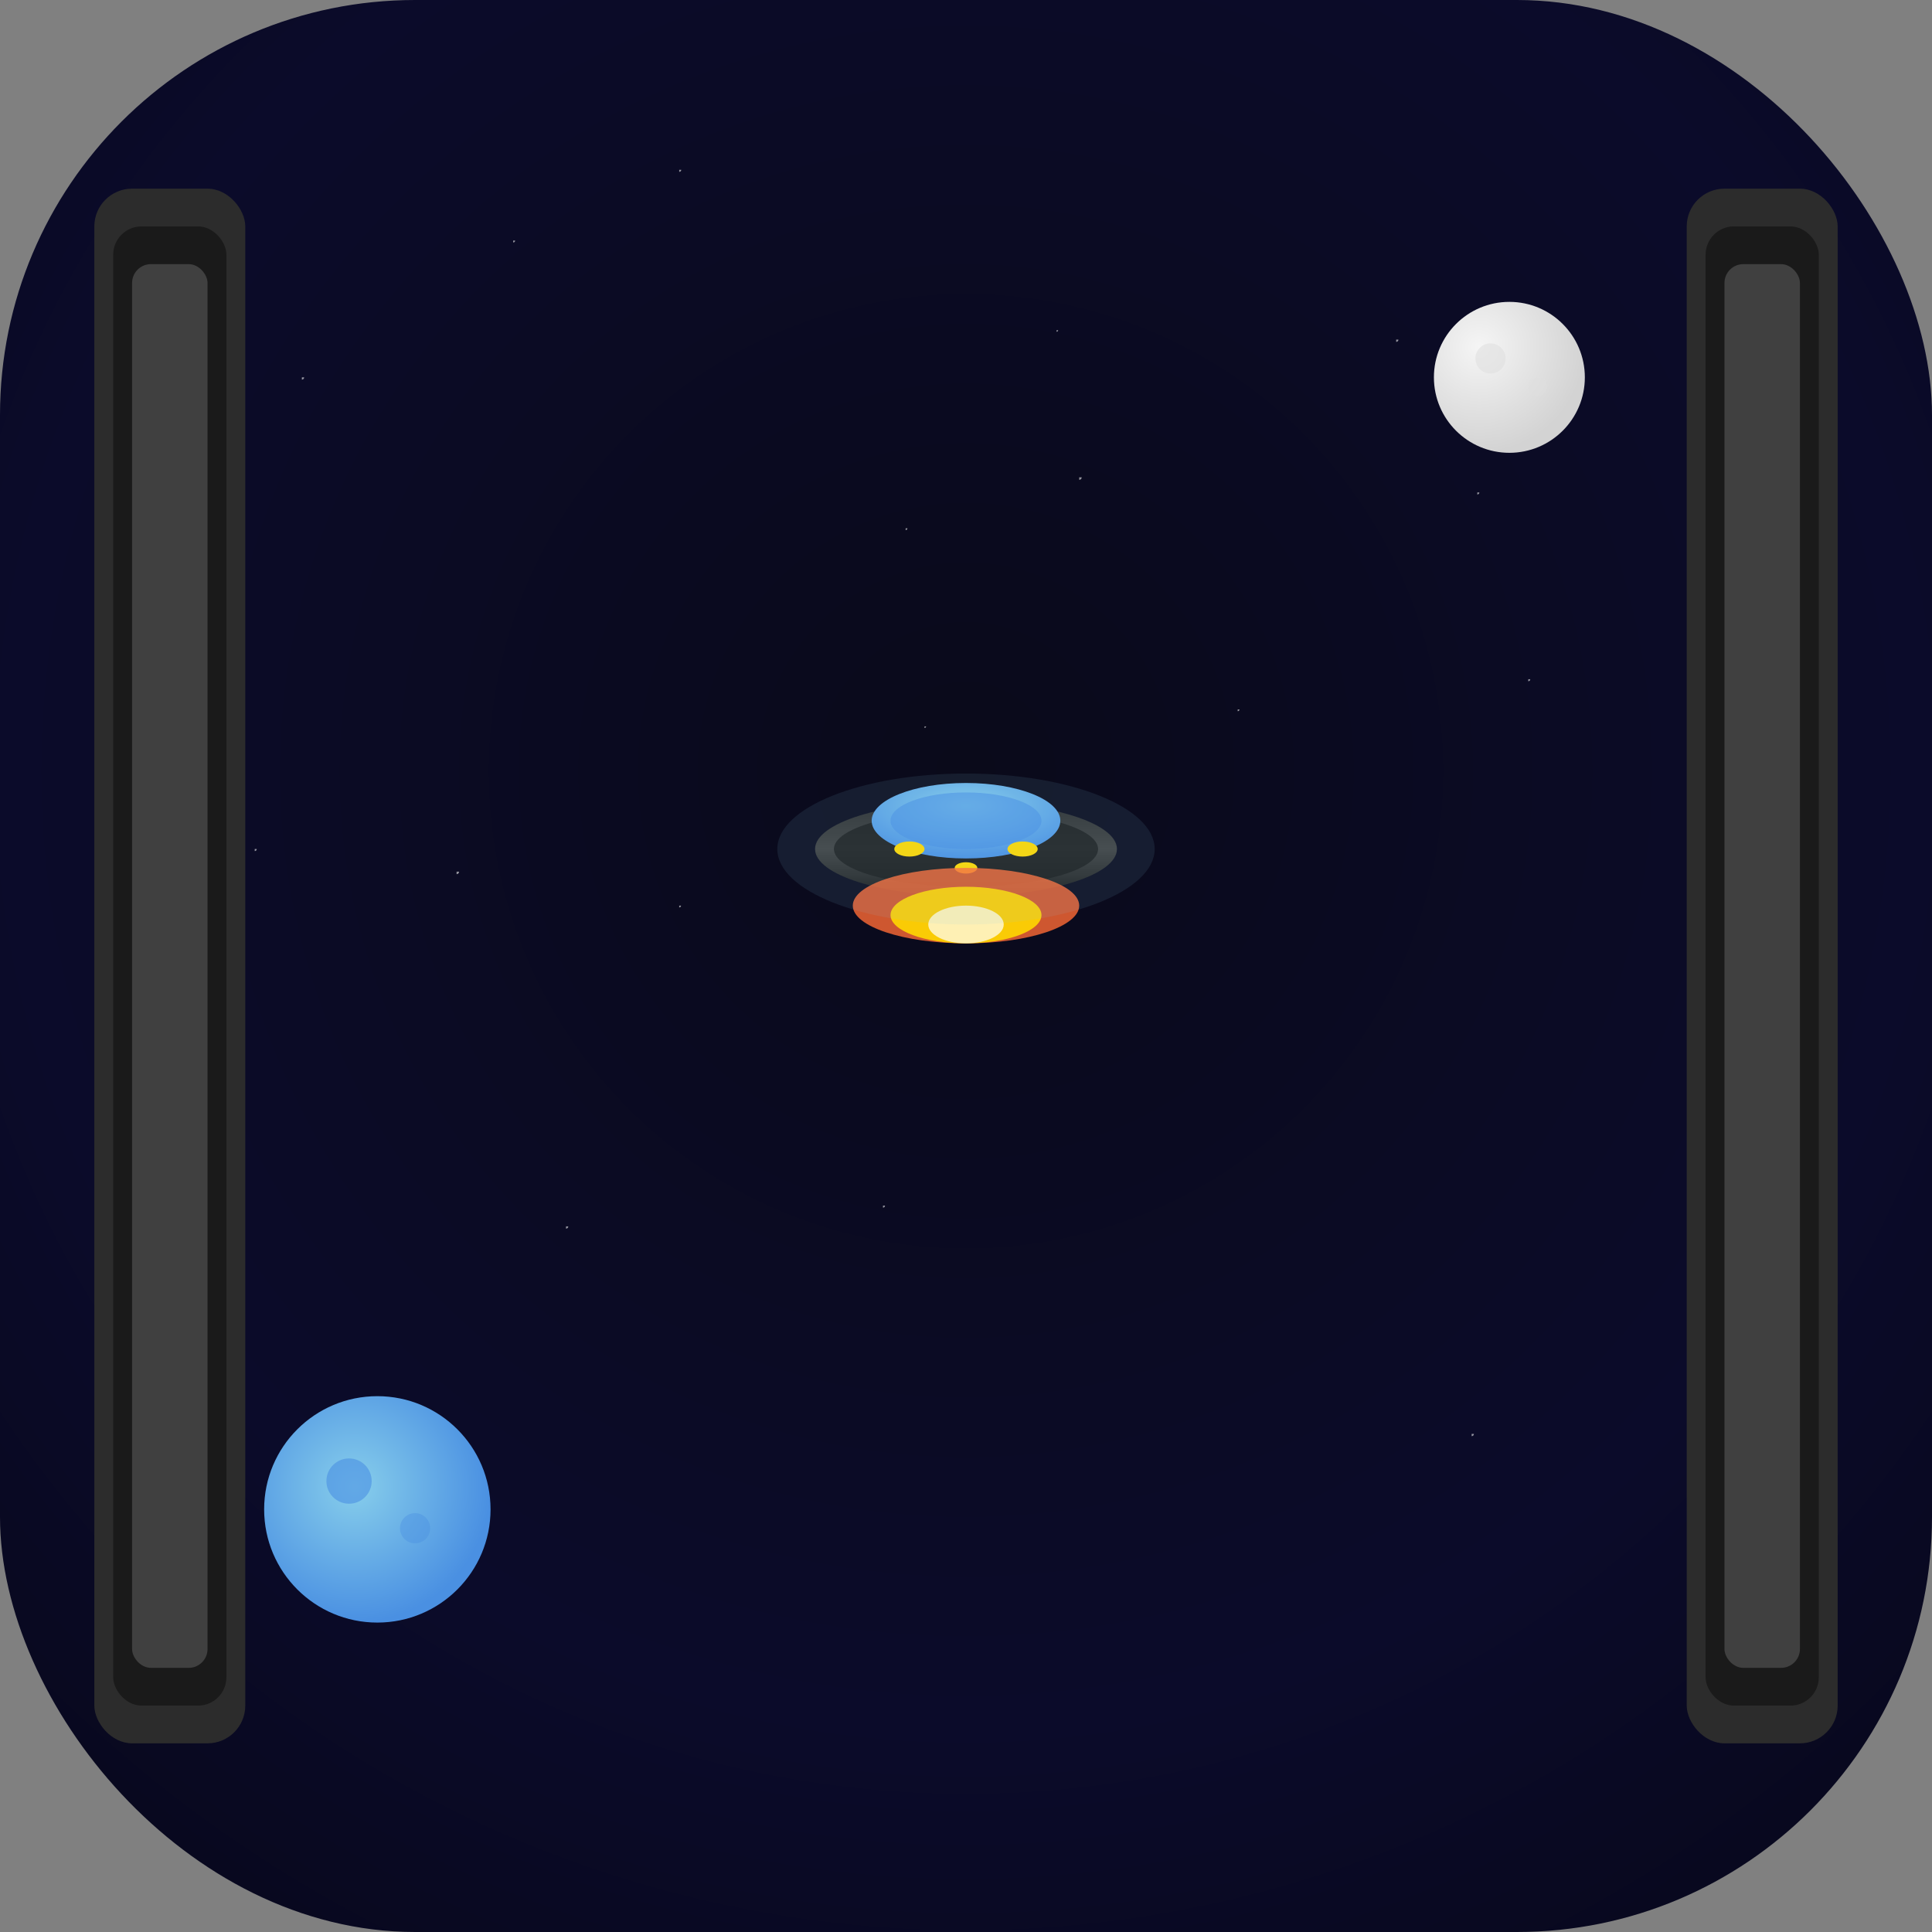 <svg width="1024" height="1024" viewBox="0 0 1024 1024" xmlns="http://www.w3.org/2000/svg">
  <rect x="0" y="0" width="1024" height="1024" fill="#808080" stroke="none"/>
  <defs>
    <!-- Deep space gradient -->
    <radialGradient id="bg" cx="50%" cy="40%" r="70%">
      <stop offset="0%" stop-color="#0A0A1A"/>
      <stop offset="70%" stop-color="#0B0B2A"/>
      <stop offset="100%" stop-color="#08081E"/>
    </radialGradient>
    
    <!-- Planet gradient -->
    <radialGradient id="planet" cx="40%" cy="40%" r="60%">
      <stop offset="0%" stop-color="#87CEEB"/>
      <stop offset="100%" stop-color="#4A90E2"/>
    </radialGradient>
    
    <!-- Moon gradient -->
    <radialGradient id="moon" cx="30%" cy="30%" r="70%">
      <stop offset="0%" stop-color="#F5F5F5"/>
      <stop offset="100%" stop-color="#D3D3D3"/>
    </radialGradient>
    
    <!-- UFO metallic gradient -->
    <linearGradient id="ufo" x1="0%" y1="0%" x2="0%" y2="100%">
      <stop offset="0%" stop-color="#2C2C2C"/>
      <stop offset="50%" stop-color="#404040"/>
      <stop offset="100%" stop-color="#1A1A1A"/>
    </linearGradient>
    
    <!-- UFO dome gradient -->
    <radialGradient id="ufoDome" cx="50%" cy="30%" r="70%">
      <stop offset="0%" stop-color="#87CEEB"/>
      <stop offset="100%" stop-color="#4A90E2"/>
    </radialGradient>

    <!-- Star symbol for reuse -->
    <symbol id="star">
      <circle r="1.2" fill="#FFFFFF" opacity="0.8"/>
    </symbol>
  </defs>

  <!-- Rounded icon base -->
  <rect width="1024" height="1024" rx="220" fill="url(#bg)"/>

  <!-- Universe stars -->
  <g opacity="0.7">
    <use href="#star" x="160" y="200"/>
    <use href="#star" x="320" y="150" transform="scale(0.85)"/>
    <use href="#star" x="520" y="230" transform="scale(1.1)"/>
    <use href="#star" x="740" y="180"/>
    <use href="#star" x="870" y="290" transform="scale(0.9)"/>
    <use href="#star" x="220" y="420" transform="scale(1.1)"/>
    <use href="#star" x="820" y="470" transform="scale(0.8)"/>
    <use href="#star" x="300" y="650"/>
    <use href="#star" x="520" y="710" transform="scale(0.9)"/>
    <use href="#star" x="780" y="760"/>
    <use href="#star" x="100" y="300" transform="scale(0.7)"/>
    <use href="#star" x="400" y="100" transform="scale(0.9)"/>
    <use href="#star" x="600" y="350" transform="scale(0.8)"/>
    <use href="#star" x="800" y="250" transform="scale(0.7)"/>
    <use href="#star" x="150" y="500" transform="scale(0.9)"/>
    <use href="#star" x="450" y="600" transform="scale(0.8)"/>
    <use href="#star" x="700" y="550" transform="scale(0.7)"/>
    <use href="#star" x="900" y="400" transform="scale(0.9)"/>
  </g>

  <!-- Planet in bottom left -->
  <g transform="translate(200, 800)">
    <circle cx="0" cy="0" r="60" fill="url(#planet)"/>
    <circle cx="-15" cy="-15" r="12" fill="#4A90E2" opacity="0.6"/>
    <circle cx="20" cy="10" r="8" fill="#4A90E2" opacity="0.4"/>
  </g>

  <!-- Moon in upper right -->
  <g transform="translate(800, 200)">
    <circle cx="0" cy="0" r="40" fill="url(#moon)"/>
    <circle cx="-10" cy="-10" r="8" fill="#E0E0E0" opacity="0.6"/>
    <circle cx="15" cy="5" r="5" fill="#E0E0E0" opacity="0.4"/>
  </g>

  <!-- Rock formations (left and right pillars) -->
  <g>
    <!-- Left rock formation -->
    <rect x="50" y="100" width="80" height="824" fill="#2C2C2C" rx="20"/>
    <rect x="60" y="120" width="60" height="784" fill="#1A1A1A" rx="15"/>
    <rect x="70" y="140" width="40" height="744" fill="#404040" rx="10"/>
    
    <!-- Right rock formation -->
    <rect x="894" y="100" width="80" height="824" fill="#2C2C2C" rx="20"/>
    <rect x="904" y="120" width="60" height="784" fill="#1A1A1A" rx="15"/>
    <rect x="914" y="140" width="40" height="744" fill="#404040" rx="10"/>
  </g>

  <!-- UFO Flying Saucer -->
  <g transform="translate(512, 450)">
    <!-- UFO body (main disc) -->
    <ellipse cx="0" cy="0" rx="80" ry="25" fill="url(#ufo)"/>
    <ellipse cx="0" cy="0" rx="70" ry="20" fill="#1A1A1A" opacity="0.8"/>
    
    <!-- UFO dome -->
    <ellipse cx="0" cy="-15" rx="50" ry="20" fill="url(#ufoDome)"/>
    <ellipse cx="0" cy="-15" rx="40" ry="15" fill="#4A90E2" opacity="0.6"/>
    
    <!-- UFO details -->
    <ellipse cx="-30" cy="0" rx="8" ry="4" fill="#FFD700"/>
    <ellipse cx="30" cy="0" rx="8" ry="4" fill="#FFD700"/>
    <ellipse cx="0" cy="10" rx="6" ry="3" fill="#FFD700"/>
    
    <!-- Glowing orange propulsion light -->
    <ellipse cx="0" cy="30" rx="60" ry="20" fill="#FF6B35" opacity="0.8"/>
    <ellipse cx="0" cy="35" rx="40" ry="15" fill="#FFD700" opacity="0.9"/>
    <ellipse cx="0" cy="40" rx="20" ry="10" fill="#FFFFFF" opacity="0.7"/>
    
    <!-- UFO ambient glow -->
    <ellipse cx="0" cy="0" rx="100" ry="40" fill="#87CEEB" opacity="0.1"/>
  </g>
</svg> 